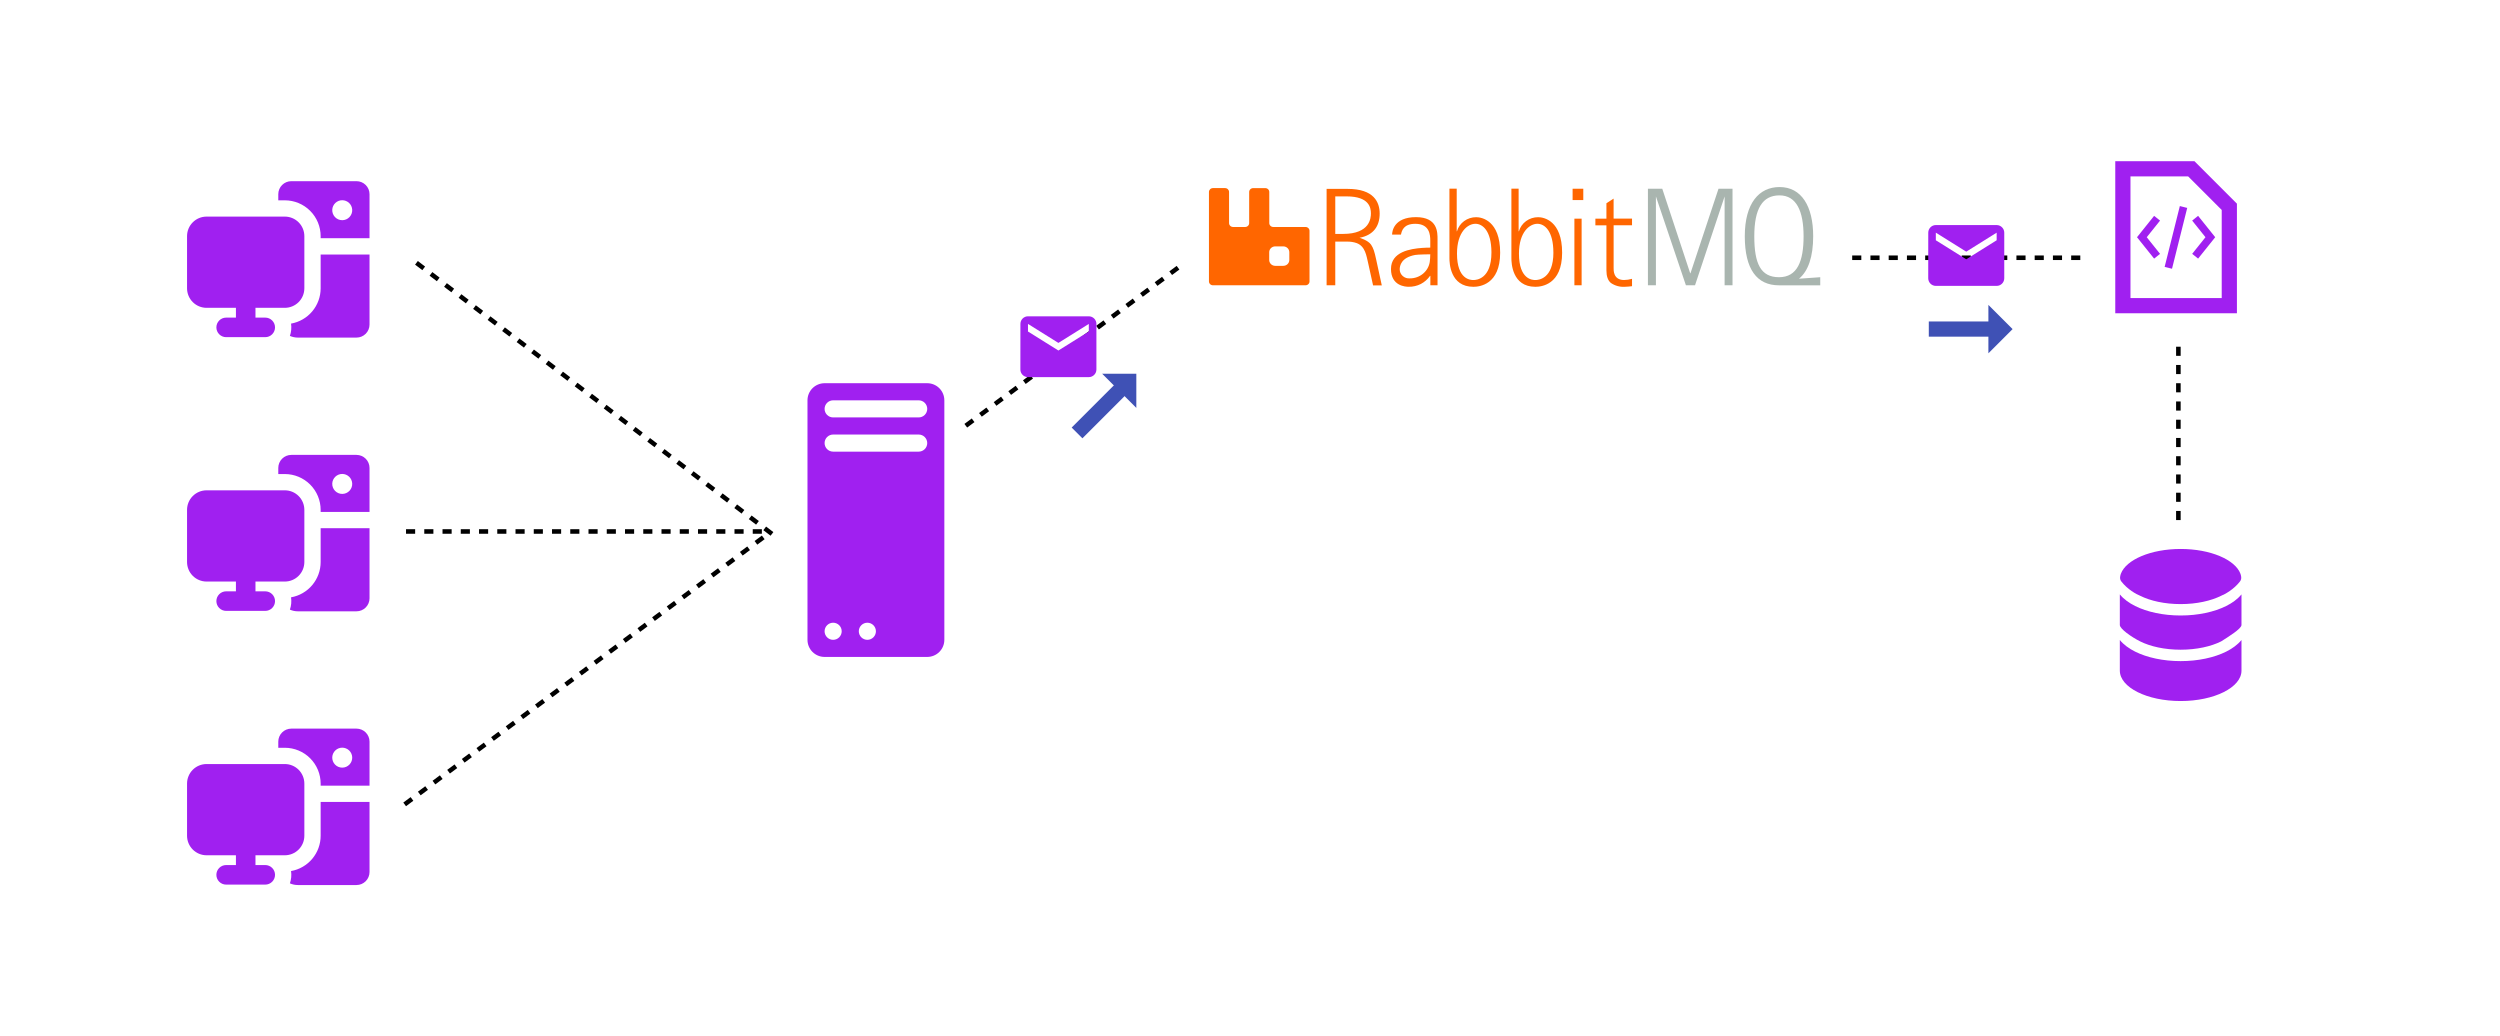 <svg width="548" height="227" viewBox="0 0 548 227" fill="none" xmlns="http://www.w3.org/2000/svg">
<rect width="548" height="227" fill="white"/>
<path fill-rule="evenodd" clip-rule="evenodd" d="M63.857 39.714C63.099 39.714 62.373 40.015 61.837 40.551C61.301 41.087 61 41.814 61 42.572V43.911H62.429C64.512 43.911 66.511 44.739 67.984 46.213C69.458 47.686 70.286 49.685 70.286 51.769V52.214H81V42.572C81 41.814 80.699 41.087 80.163 40.551C79.627 40.015 78.901 39.714 78.143 39.714H63.857ZM63.546 73.632C63.844 72.766 63.931 71.841 63.797 70.934C65.615 70.613 67.262 69.661 68.449 68.246C69.635 66.831 70.286 65.044 70.286 63.197V55.786H81V71.143C81 71.901 80.699 72.627 80.163 73.163C79.627 73.699 78.901 74 78.143 74H65.286C64.686 74 64.094 73.875 63.546 73.632ZM77.203 45.966C77.218 46.262 77.173 46.559 77.07 46.837C76.967 47.115 76.808 47.37 76.604 47.585C76.399 47.8 76.153 47.972 75.88 48.089C75.608 48.206 75.314 48.266 75.017 48.266C74.72 48.266 74.427 48.206 74.154 48.089C73.881 47.972 73.635 47.8 73.431 47.585C73.226 47.37 73.068 47.115 72.965 46.837C72.862 46.559 72.816 46.262 72.831 45.966C72.86 45.405 73.103 44.877 73.51 44.491C73.916 44.105 74.456 43.889 75.017 43.889C75.578 43.889 76.118 44.105 76.525 44.491C76.931 44.877 77.174 45.405 77.203 45.966ZM41 51.763C41 50.626 41.452 49.536 42.255 48.733C43.059 47.929 44.149 47.477 45.286 47.477H62.429C63.565 47.477 64.655 47.929 65.459 48.733C66.263 49.536 66.714 50.626 66.714 51.763V63.191C66.714 64.328 66.263 65.418 65.459 66.222C64.655 67.026 63.565 67.477 62.429 67.477H56V69.62H58.143C58.711 69.62 59.256 69.846 59.658 70.248C60.06 70.65 60.286 71.195 60.286 71.763C60.286 72.331 60.06 72.876 59.658 73.278C59.256 73.68 58.711 73.906 58.143 73.906H49.571C49.003 73.906 48.458 73.68 48.056 73.278C47.654 72.876 47.429 72.331 47.429 71.763C47.429 71.195 47.654 70.65 48.056 70.248C48.458 69.846 49.003 69.62 49.571 69.62H51.714V67.477H45.286C44.149 67.477 43.059 67.026 42.255 66.222C41.452 65.418 41 64.328 41 63.191V51.763Z" fill="#A020F0"/>
<path d="M390.087 41C394.881 41 397.45 45.211 397.45 51.781C397.45 56.291 396.367 59.419 394.34 61.094L398.996 60.764V62.541H389.954C385.121 62.541 382.458 59.034 382.458 51.781C382.458 44.528 385.59 41 390.086 41M364.368 41.368L370.488 59.894H370.554L376.697 41.368H379.768V62.53H378.034V43.06L371.549 62.53H369.549L362.976 43.06V62.53H361.225V41.368H364.368ZM390.064 42.825C386.324 42.825 384.54 45.755 384.54 51.787C384.54 57.818 385.954 60.764 389.97 60.764C393.986 60.764 395.345 57.246 395.345 51.787C395.345 46.327 393.804 42.825 390.064 42.825Z" fill="#A9B5AF"/>
<path d="M353.702 43.535V47.923H357.74V49.385H353.707V58.778C353.707 59.2 353.603 61.377 355.994 61.377C356.586 61.372 357.174 61.283 357.74 61.116V62.733C357.205 62.805 356.666 62.849 356.127 62.867C355.054 62.929 353.991 62.633 353.116 62.029C352.453 61.495 352.128 60.556 352.128 59.269V49.391H349.708V47.928H352.128V44.555L353.702 43.535ZM319.311 41.363V50.693H319.367C319.622 49.802 320.174 49.018 320.936 48.46C321.699 47.903 322.63 47.603 323.587 47.608C324.802 47.608 328.834 48.35 328.834 55.395C328.834 62.44 324.239 62.867 322.979 62.867C317.847 62.867 317.718 57.593 317.715 56.608V41.363H319.311ZM332.883 41.363V50.693H332.949C333.205 49.802 333.756 49.018 334.519 48.46C335.282 47.903 336.213 47.603 337.169 47.608C338.385 47.608 342.417 48.35 342.417 55.395C342.417 62.44 337.821 62.867 336.562 62.867C331.43 62.867 331.301 57.593 331.298 56.608V41.363H332.883ZM310.385 47.597C315.154 47.597 315.111 50.934 315.108 52.469V62.531H313.534V60.465H313.467C312.953 61.209 312.259 61.821 311.446 62.248C310.622 62.666 309.702 62.877 308.772 62.861C308.142 62.861 304.905 62.733 304.905 58.96C304.905 55.186 309.137 54.535 311.727 54.343C312.32 54.288 313.226 54.28 313.46 54.279H313.517V52.858L313.517 52.821V52.743C313.515 51.515 313.39 49.059 310.236 49.059C307.645 49.059 307.27 50.575 307.093 51.429H305.148C305.148 50.735 305.518 47.597 310.385 47.597ZM295.416 41.406C301.171 41.406 302.425 44.325 302.425 46.823C302.425 49.545 301.089 51.541 298.007 52.123C298.007 52.123 299.885 52.656 300.542 53.644C301.039 54.391 301.282 55.128 301.646 56.846L302.889 62.557H300.978L299.873 57.551C299.525 56.163 299.304 53.991 297.366 53.281C296.71 53.056 296.017 52.948 295.322 52.961H292.692V62.53H290.792V41.406H295.416ZM346.692 47.928V62.53H345.107V47.928H346.692ZM323.41 49.054C321.764 49.054 319.372 50.789 319.372 55.592C319.372 61.267 322.327 61.38 322.944 61.383H322.996C323.577 61.38 326.923 61.201 326.923 55.352L326.922 55.218C326.886 50.66 325.04 49.054 323.41 49.054ZM336.993 49.054C335.347 49.054 332.955 50.789 332.955 55.592C332.955 61.267 335.909 61.38 336.527 61.383H336.579C337.16 61.38 340.506 61.201 340.506 55.352L340.5 55.357C340.5 50.693 338.639 49.054 336.993 49.054ZM313.512 55.741L313.489 55.742C313.232 55.745 310.815 55.775 310.203 55.886C307.126 56.456 306.817 58.266 306.817 59.04C306.815 59.316 306.874 59.59 306.989 59.843C307.104 60.097 307.272 60.324 307.484 60.51C307.695 60.697 307.944 60.839 308.216 60.926C308.487 61.014 308.774 61.046 309.059 61.02C310.108 61.023 311.123 60.661 311.92 60.002C312.717 59.343 313.242 58.43 313.401 57.428C313.474 56.869 313.511 56.305 313.512 55.741ZM295.2 43.05H292.692V51.274H294.427C300.321 51.274 300.503 47.752 300.503 46.786V46.75C300.497 45.571 300.16 43.05 295.2 43.05ZM347.057 41.368V43.85H344.715V41.368H347.057ZM286.164 49.753H279.11C278.993 49.754 278.878 49.732 278.771 49.69C278.663 49.647 278.565 49.584 278.483 49.505C278.401 49.425 278.336 49.331 278.292 49.227C278.248 49.123 278.225 49.011 278.226 48.899V42.084C278.226 41.972 278.203 41.861 278.159 41.758C278.114 41.654 278.049 41.561 277.967 41.482C277.885 41.403 277.787 41.34 277.68 41.298C277.573 41.256 277.458 41.234 277.342 41.235H274.702C274.586 41.234 274.471 41.256 274.364 41.298C274.257 41.34 274.16 41.403 274.077 41.482C273.995 41.561 273.93 41.654 273.886 41.758C273.841 41.861 273.818 41.972 273.818 42.084V48.899C273.819 49.011 273.797 49.123 273.752 49.227C273.708 49.331 273.643 49.425 273.561 49.505C273.479 49.584 273.381 49.647 273.273 49.69C273.166 49.732 273.051 49.754 272.934 49.753H270.294C270.178 49.754 270.062 49.732 269.955 49.69C269.847 49.647 269.75 49.584 269.667 49.505C269.585 49.425 269.52 49.331 269.476 49.227C269.432 49.123 269.409 49.011 269.41 48.899V42.084C269.411 41.971 269.389 41.86 269.345 41.756C269.3 41.652 269.235 41.558 269.153 41.478C269.071 41.399 268.973 41.336 268.866 41.293C268.758 41.25 268.643 41.229 268.526 41.23H265.881C265.765 41.23 265.65 41.252 265.543 41.295C265.436 41.338 265.339 41.401 265.257 41.48C265.176 41.559 265.111 41.654 265.067 41.757C265.024 41.861 265.001 41.972 265.002 42.084V61.682C265.002 61.794 265.024 61.905 265.068 62.009C265.112 62.113 265.177 62.208 265.259 62.287C265.342 62.367 265.439 62.429 265.547 62.472C265.655 62.515 265.77 62.536 265.886 62.536H286.163C286.28 62.536 286.395 62.515 286.502 62.472C286.61 62.429 286.708 62.367 286.79 62.287C286.872 62.208 286.937 62.113 286.982 62.009C287.026 61.905 287.048 61.794 287.047 61.682V50.623C287.05 50.509 287.03 50.396 286.986 50.291C286.943 50.185 286.879 50.088 286.796 50.007C286.714 49.926 286.615 49.862 286.507 49.818C286.398 49.775 286.281 49.752 286.164 49.753ZM282.617 56.99C282.618 57.158 282.585 57.325 282.518 57.48C282.452 57.636 282.355 57.777 282.233 57.896C282.11 58.015 281.964 58.109 281.804 58.174C281.643 58.238 281.471 58.271 281.297 58.271H279.53C279.356 58.271 279.184 58.238 279.023 58.174C278.863 58.109 278.717 58.015 278.594 57.896C278.472 57.777 278.375 57.636 278.309 57.48C278.243 57.325 278.209 57.158 278.21 56.99V55.288C278.209 55.12 278.243 54.953 278.309 54.798C278.375 54.643 278.472 54.502 278.594 54.383C278.717 54.264 278.863 54.169 279.023 54.105C279.184 54.04 279.356 54.007 279.53 54.007H281.297C281.471 54.007 281.643 54.04 281.804 54.105C281.964 54.169 282.11 54.263 282.233 54.382C282.356 54.501 282.453 54.643 282.519 54.798C282.585 54.953 282.618 55.12 282.618 55.288L282.617 56.99Z" fill="#FF6600"/>
<path fill-rule="evenodd" clip-rule="evenodd" d="M63.857 99.714C63.099 99.714 62.373 100.015 61.837 100.551C61.301 101.087 61 101.814 61 102.571V103.911H62.429C64.512 103.911 66.511 104.739 67.984 106.213C69.458 107.686 70.286 109.685 70.286 111.769V112.214H81V102.571C81 101.814 80.699 101.087 80.163 100.551C79.627 100.015 78.901 99.714 78.143 99.714H63.857ZM63.546 133.631C63.844 132.766 63.931 131.841 63.797 130.934C65.615 130.613 67.262 129.661 68.449 128.246C69.635 126.831 70.286 125.044 70.286 123.197V115.786H81V131.143C81 131.901 80.699 132.627 80.163 133.163C79.627 133.699 78.901 134 78.143 134H65.286C64.686 134 64.094 133.875 63.546 133.631ZM77.203 105.966C77.218 106.262 77.173 106.559 77.07 106.837C76.967 107.115 76.808 107.37 76.604 107.585C76.399 107.8 76.153 107.972 75.88 108.089C75.608 108.206 75.314 108.266 75.017 108.266C74.72 108.266 74.427 108.206 74.154 108.089C73.881 107.972 73.635 107.8 73.431 107.585C73.226 107.37 73.068 107.115 72.965 106.837C72.862 106.559 72.816 106.262 72.831 105.966C72.86 105.405 73.103 104.877 73.51 104.491C73.916 104.105 74.456 103.889 75.017 103.889C75.578 103.889 76.118 104.105 76.525 104.491C76.931 104.877 77.174 105.405 77.203 105.966ZM41 111.763C41 110.626 41.452 109.536 42.255 108.732C43.059 107.929 44.149 107.477 45.286 107.477H62.429C63.565 107.477 64.655 107.929 65.459 108.732C66.263 109.536 66.714 110.626 66.714 111.763V123.191C66.714 124.328 66.263 125.418 65.459 126.222C64.655 127.026 63.565 127.477 62.429 127.477H56V129.62H58.143C58.711 129.62 59.256 129.846 59.658 130.248C60.06 130.65 60.286 131.195 60.286 131.763C60.286 132.331 60.06 132.876 59.658 133.278C59.256 133.68 58.711 133.906 58.143 133.906H49.571C49.003 133.906 48.458 133.68 48.056 133.278C47.654 132.876 47.429 132.331 47.429 131.763C47.429 131.195 47.654 130.65 48.056 130.248C48.458 129.846 49.003 129.62 49.571 129.62H51.714V127.477H45.286C44.149 127.477 43.059 127.026 42.255 126.222C41.452 125.418 41 124.328 41 123.191V111.763Z" fill="#A020F0"/>
<path d="M481.024 35.334L490.333 44.643V68.667H463.667V35.334H481.024ZM479.642 38.667H467V65.334H487V46.025L479.642 38.667ZM477.821 45.169L479.438 45.574L476.105 58.907L474.488 58.503L477.821 45.169ZM472.183 47.313L473.484 48.354L470.567 51.998L473.484 55.646L472.183 56.687L468.433 52L472.183 47.313ZM481.824 47.313L485.573 52L481.824 56.687L480.522 55.646L483.44 51.998L480.522 48.354L481.824 47.313Z" fill="#A020F0"/>
<path fill-rule="evenodd" clip-rule="evenodd" d="M63.857 159.714C63.099 159.714 62.373 160.015 61.837 160.551C61.301 161.087 61 161.814 61 162.571V163.911H62.429C64.512 163.911 66.511 164.739 67.984 166.213C69.458 167.686 70.286 169.685 70.286 171.769V172.214H81V162.571C81 161.814 80.699 161.087 80.163 160.551C79.627 160.015 78.901 159.714 78.143 159.714H63.857ZM63.546 193.631C63.844 192.766 63.931 191.841 63.797 190.934C65.615 190.613 67.262 189.661 68.449 188.246C69.635 186.831 70.286 185.044 70.286 183.197V175.786H81V191.143C81 191.901 80.699 192.627 80.163 193.163C79.627 193.699 78.901 194 78.143 194H65.286C64.686 194 64.094 193.875 63.546 193.631ZM77.203 165.966C77.218 166.262 77.173 166.559 77.07 166.837C76.967 167.115 76.808 167.37 76.604 167.585C76.399 167.8 76.153 167.972 75.88 168.089C75.608 168.206 75.314 168.266 75.017 168.266C74.72 168.266 74.427 168.206 74.154 168.089C73.881 167.972 73.635 167.8 73.431 167.585C73.226 167.37 73.068 167.115 72.965 166.837C72.862 166.559 72.816 166.262 72.831 165.966C72.86 165.405 73.103 164.877 73.51 164.491C73.916 164.105 74.456 163.889 75.017 163.889C75.578 163.889 76.118 164.105 76.525 164.491C76.931 164.877 77.174 165.405 77.203 165.966ZM41 171.763C41 170.626 41.452 169.536 42.255 168.732C43.059 167.929 44.149 167.477 45.286 167.477H62.429C63.565 167.477 64.655 167.929 65.459 168.732C66.263 169.536 66.714 170.626 66.714 171.763V183.191C66.714 184.328 66.263 185.418 65.459 186.222C64.655 187.026 63.565 187.477 62.429 187.477H56V189.62H58.143C58.711 189.62 59.256 189.846 59.658 190.248C60.06 190.65 60.286 191.195 60.286 191.763C60.286 192.331 60.06 192.876 59.658 193.278C59.256 193.68 58.711 193.906 58.143 193.906H49.571C49.003 193.906 48.458 193.68 48.056 193.278C47.654 192.876 47.429 192.331 47.429 191.763C47.429 191.195 47.654 190.65 48.056 190.248C48.458 189.846 49.003 189.62 49.571 189.62H51.714V187.477H45.286C44.149 187.477 43.059 187.026 42.255 186.222C41.452 185.418 41 184.328 41 183.191V171.763Z" fill="#A020F0"/>
<path d="M441.159 72.142L435.856 77.445V66.839L441.159 72.142Z" fill="#3F51B5"/>
<path d="M422.792 73.799L422.792 70.466L436.415 70.467L436.415 73.799L422.792 73.799Z" fill="#3F51B5"/>
<line x1="169.217" y1="117.032" x2="90.492" y2="57.004" stroke="black" stroke-dasharray="2 2"/>
<path d="M249.083 81.916V89.416L241.583 81.916H249.083Z" fill="#3F51B5"/>
<path d="M237.267 96.076L234.91 93.719L244.544 84.086L246.9 86.443L237.267 96.076Z" fill="#3F51B5"/>
<line x1="89" y1="116.5" x2="169" y2="116.5" stroke="black" stroke-dasharray="2 2"/>
<line x1="88.701" y1="176.322" x2="168.909" y2="116.599" stroke="black" stroke-dasharray="2 2"/>
<line x1="211.701" y1="93.322" x2="259.826" y2="57.488" stroke="black" stroke-dasharray="2 2"/>
<line x1="406" y1="56.5" x2="456" y2="56.5" stroke="black" stroke-dasharray="2 2"/>
<line x1="477.5" y1="114" x2="477.5" y2="74" stroke="black" stroke-dasharray="2 2"/>
<path d="M180.75 84C179.755 84 178.802 84.395 178.098 85.098C177.395 85.802 177 86.755 177 87.75V140.25C177 141.245 177.395 142.198 178.098 142.902C178.802 143.605 179.755 144 180.75 144H203.25C204.245 144 205.198 143.605 205.902 142.902C206.605 142.198 207 141.245 207 140.25V87.75C207 86.755 206.605 85.802 205.902 85.098C205.198 84.395 204.245 84 203.25 84H180.75ZM182.625 136.5C183.122 136.5 183.599 136.698 183.951 137.049C184.302 137.401 184.5 137.878 184.5 138.375C184.5 138.872 184.302 139.349 183.951 139.701C183.599 140.052 183.122 140.25 182.625 140.25C182.128 140.25 181.651 140.052 181.299 139.701C180.948 139.349 180.75 138.872 180.75 138.375C180.75 137.878 180.948 137.401 181.299 137.049C181.651 136.698 182.128 136.5 182.625 136.5ZM190.125 136.5C190.622 136.5 191.099 136.698 191.451 137.049C191.802 137.401 192 137.878 192 138.375C192 138.872 191.802 139.349 191.451 139.701C191.099 140.052 190.622 140.25 190.125 140.25C189.628 140.25 189.151 140.052 188.799 139.701C188.448 139.349 188.25 138.872 188.25 138.375C188.25 137.878 188.448 137.401 188.799 137.049C189.151 136.698 189.628 136.5 190.125 136.5ZM180.75 89.625C180.75 89.128 180.948 88.651 181.299 88.299C181.651 87.948 182.128 87.75 182.625 87.75H201.375C201.872 87.75 202.349 87.948 202.701 88.299C203.052 88.651 203.25 89.128 203.25 89.625C203.25 90.122 203.052 90.599 202.701 90.951C202.349 91.302 201.872 91.5 201.375 91.5H182.625C182.128 91.5 181.651 91.302 181.299 90.951C180.948 90.599 180.75 90.122 180.75 89.625ZM182.625 95.25H201.375C201.872 95.25 202.349 95.448 202.701 95.799C203.052 96.151 203.25 96.628 203.25 97.125C203.25 97.622 203.052 98.099 202.701 98.451C202.349 98.802 201.872 99 201.375 99H182.625C182.128 99 181.651 98.802 181.299 98.451C180.948 98.099 180.75 97.622 180.75 97.125C180.75 96.628 180.948 96.151 181.299 95.799C181.651 95.448 182.128 95.25 182.625 95.25Z" fill="#A020F0"/>
<path d="M491.333 147C491.333 150.683 485.363 153.667 478 153.667C470.637 153.667 464.667 150.683 464.667 147V140.29C465.503 141.318 466.692 142.172 468.013 142.832C470.633 144.142 474.167 144.917 478 144.917C481.833 144.917 485.367 144.142 487.987 142.833C489.308 142.172 490.497 141.317 491.333 140.29V147Z" fill="#A020F0"/>
<path d="M478 134.917C481.833 134.917 485.367 134.142 487.987 132.833C489.308 132.172 490.497 131.317 491.333 130.29V137C491.333 137.833 488.357 139.652 486.868 140.597C484.663 141.698 481.53 142.417 478 142.417C474.47 142.417 471.337 141.7 469.132 140.597C467.167 139.613 464.667 137.833 464.667 137V130.29C465.503 131.318 466.692 132.172 468.013 132.832C470.633 134.142 474.167 134.917 478 134.917Z" fill="#A020F0"/>
<path d="M486.868 130.597C484.663 131.698 481.53 132.417 478 132.417C474.47 132.417 471.337 131.7 469.132 130.597C468.273 130.26 466.343 129.192 465.003 127.465C464.889 127.321 464.806 127.154 464.76 126.976C464.714 126.798 464.704 126.612 464.733 126.43C464.772 126.183 464.825 125.928 464.893 125.77C466.047 122.677 471.477 120.333 478 120.333C484.523 120.333 489.953 122.677 491.107 125.77C491.175 125.928 491.228 126.183 491.267 126.43C491.296 126.612 491.286 126.798 491.24 126.976C491.194 127.154 491.111 127.321 490.997 127.465C489.657 129.192 487.727 130.26 486.868 130.597Z" fill="#A020F0"/>
<path d="M238.667 69.334H225.333C224.417 69.334 223.675 70.084 223.675 71L223.667 81C223.667 81.917 224.417 82.667 225.333 82.667H238.667C239.583 82.667 240.333 81.917 240.333 81V71C240.333 70.084 239.583 69.334 238.667 69.334ZM238.667 72.667L232 76.834L225.333 72.667V71L232 75.167L238.667 71V72.667Z" fill="#A020F0"/>
<path d="M437.667 49.334H424.333C423.417 49.334 422.675 50.084 422.675 51L422.667 61C422.667 61.917 423.417 62.667 424.333 62.667H437.667C438.583 62.667 439.333 61.917 439.333 61V51C439.333 50.084 438.583 49.334 437.667 49.334ZM437.667 52.667L431 56.834L424.333 52.667V51L431 55.167L437.667 51V52.667Z" fill="#A020F0"/>
</svg>

